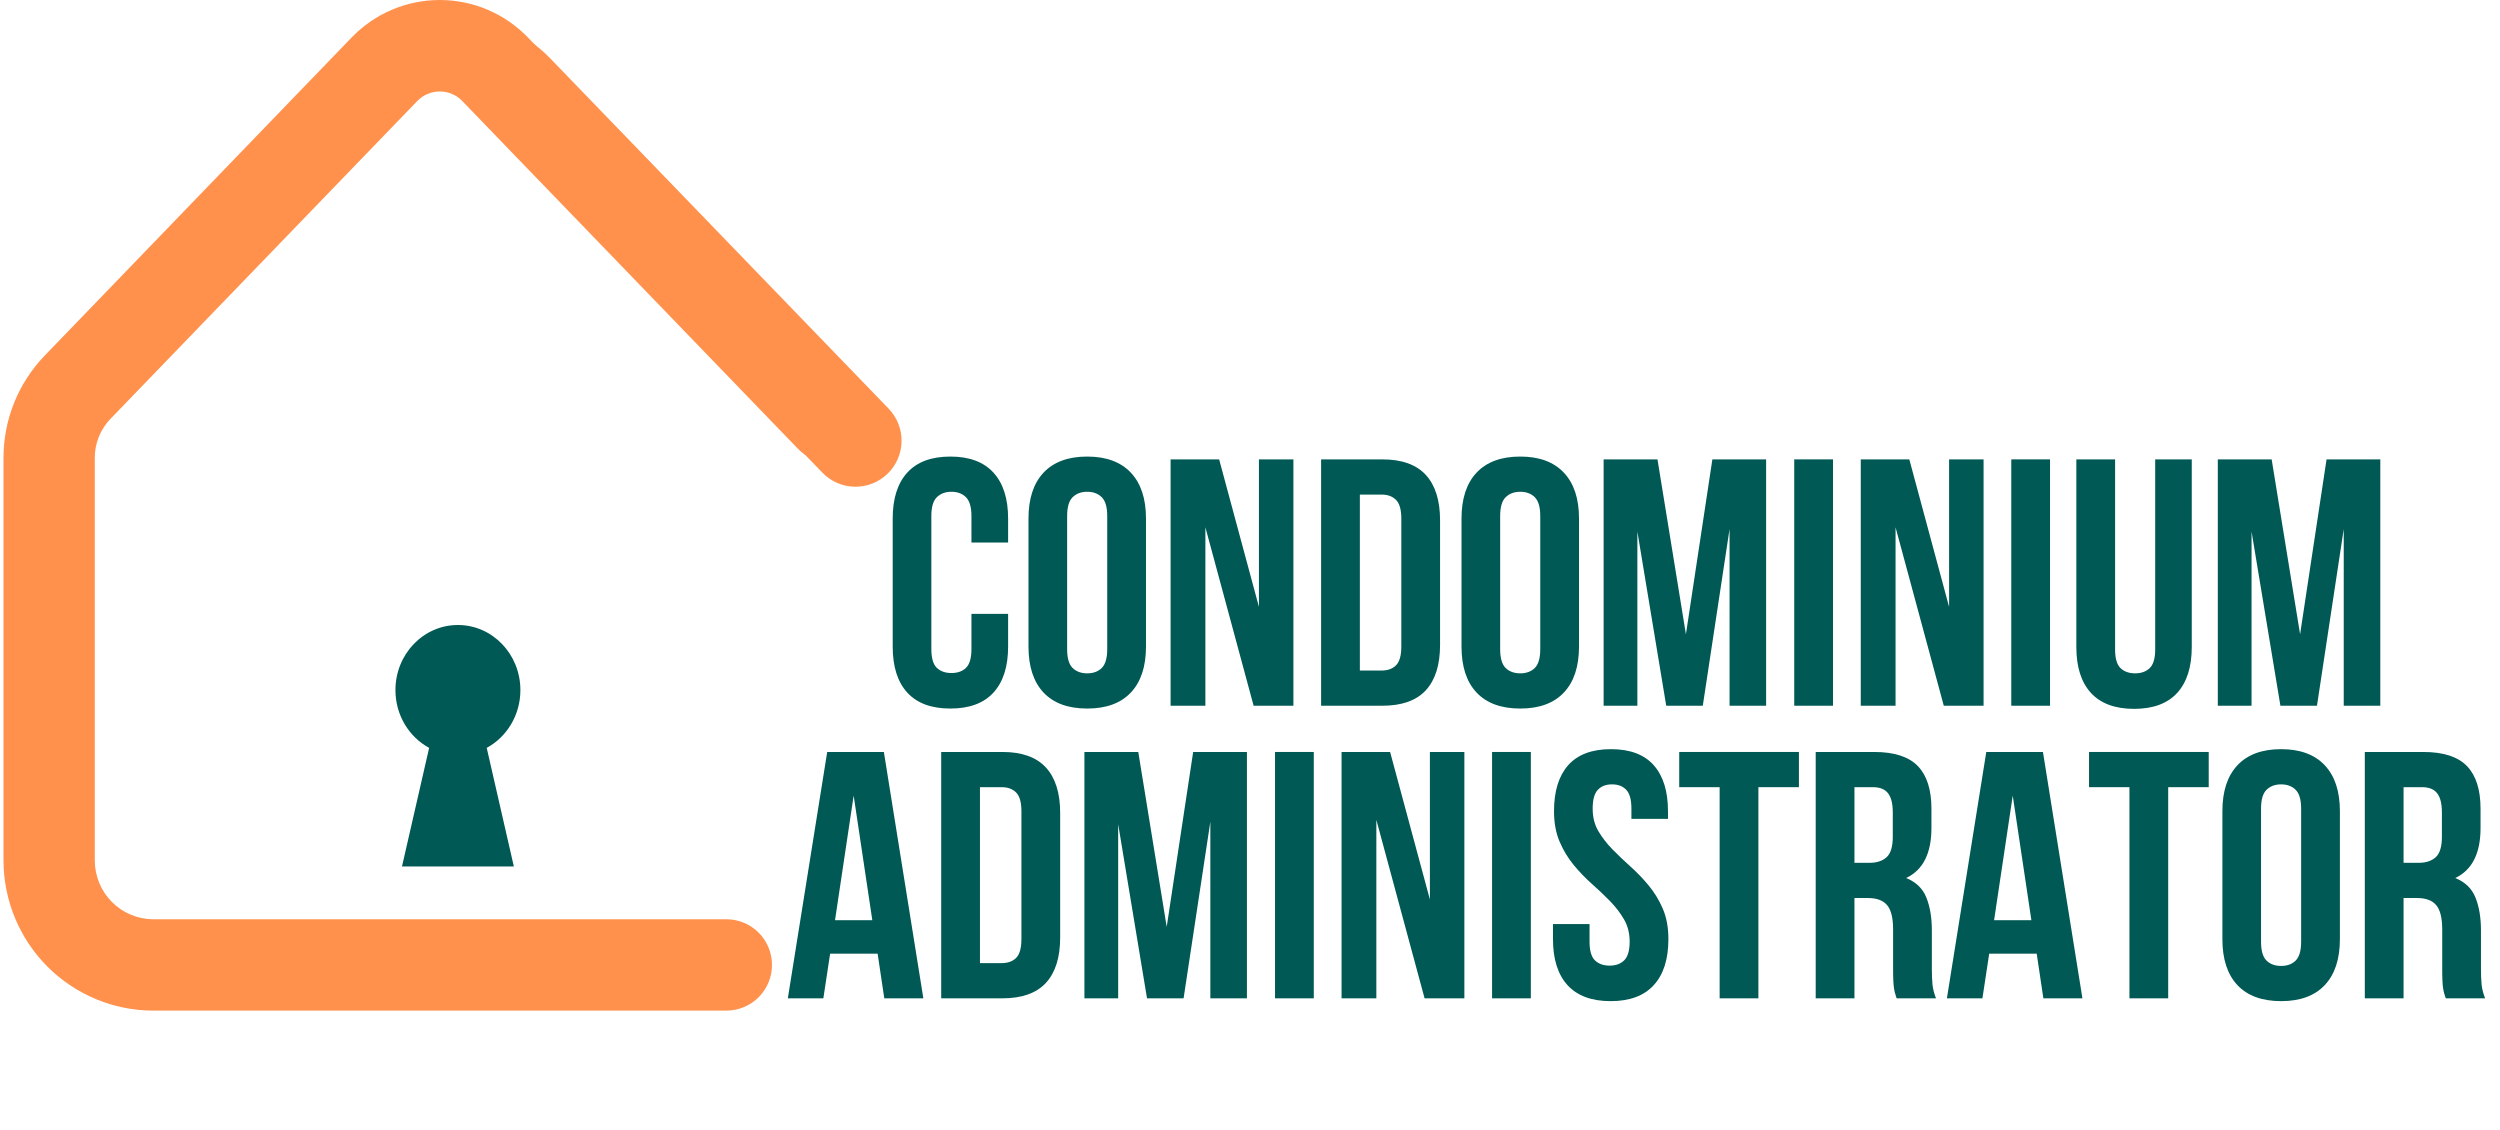<svg xmlns="http://www.w3.org/2000/svg" xmlns:xlink="http://www.w3.org/1999/xlink" width="500" zoomAndPan="magnify" viewBox="0 0 375 169.5" height="226" preserveAspectRatio="xMidYMid meet" version="1.0"><defs><g/><clipPath id="id1"><path d="M 0.551 0 L 131.922 0 L 131.922 151.609 L 0.551 151.609 Z M 0.551 0 " clip-rule="nonzero"/></clipPath><clipPath id="id2"><path d="M 59.297 93.75 L 78.082 93.75 L 78.082 129.973 L 59.297 129.973 Z M 59.297 93.75 " clip-rule="nonzero"/></clipPath><clipPath id="id3"><path d="M 73.285 3.008 L 135.727 3.008 L 135.727 74.117 L 73.285 74.117 Z M 73.285 3.008 " clip-rule="nonzero"/></clipPath></defs><g fill="#005954" fill-opacity="1"><g transform="translate(132.264, 105.86)"><g><path d="M 18.953 -13.781 L 18.953 -8.875 C 18.953 -5.875 18.219 -3.57 16.75 -1.969 C 15.289 -0.375 13.141 0.422 10.297 0.422 C 7.441 0.422 5.285 -0.375 3.828 -1.969 C 2.367 -3.57 1.641 -5.875 1.641 -8.875 L 1.641 -28.078 C 1.641 -31.066 2.367 -33.363 3.828 -34.969 C 5.285 -36.57 7.441 -37.375 10.297 -37.375 C 13.141 -37.375 15.289 -36.57 16.75 -34.969 C 18.219 -33.363 18.953 -31.066 18.953 -28.078 L 18.953 -24.484 L 13.453 -24.484 L 13.453 -28.453 C 13.453 -29.785 13.18 -30.723 12.641 -31.266 C 12.098 -31.816 11.367 -32.094 10.453 -32.094 C 9.535 -32.094 8.801 -31.816 8.25 -31.266 C 7.707 -30.723 7.438 -29.785 7.438 -28.453 L 7.438 -8.5 C 7.438 -7.156 7.707 -6.219 8.25 -5.688 C 8.801 -5.164 9.535 -4.906 10.453 -4.906 C 11.367 -4.906 12.098 -5.164 12.641 -5.688 C 13.18 -6.219 13.453 -7.156 13.453 -8.5 L 13.453 -13.781 Z M 18.953 -13.781 "/></g></g></g><g fill="#005954" fill-opacity="1"><g transform="translate(152.632, 105.86)"><g><path d="M 7.438 -8.5 C 7.438 -7.156 7.707 -6.211 8.25 -5.672 C 8.801 -5.129 9.535 -4.859 10.453 -4.859 C 11.367 -4.859 12.098 -5.129 12.641 -5.672 C 13.18 -6.211 13.453 -7.156 13.453 -8.5 L 13.453 -28.453 C 13.453 -29.785 13.18 -30.723 12.641 -31.266 C 12.098 -31.816 11.367 -32.094 10.453 -32.094 C 9.535 -32.094 8.801 -31.816 8.25 -31.266 C 7.707 -30.723 7.438 -29.785 7.438 -28.453 Z M 1.641 -28.078 C 1.641 -31.066 2.395 -33.363 3.906 -34.969 C 5.414 -36.57 7.598 -37.375 10.453 -37.375 C 13.297 -37.375 15.473 -36.57 16.984 -34.969 C 18.504 -33.363 19.266 -31.066 19.266 -28.078 L 19.266 -8.875 C 19.266 -5.875 18.504 -3.57 16.984 -1.969 C 15.473 -0.375 13.297 0.422 10.453 0.422 C 7.598 0.422 5.414 -0.375 3.906 -1.969 C 2.395 -3.57 1.641 -5.875 1.641 -8.875 Z M 1.641 -28.078 "/></g></g></g><g fill="#005954" fill-opacity="1"><g transform="translate(173.527, 105.86)"><g><path d="M 7.281 -26.766 L 7.281 0 L 2.062 0 L 2.062 -36.953 L 9.344 -36.953 L 15.312 -14.828 L 15.312 -36.953 L 20.484 -36.953 L 20.484 0 L 14.516 0 Z M 7.281 -26.766 "/></g></g></g><g fill="#005954" fill-opacity="1"><g transform="translate(196.057, 105.86)"><g><path d="M 2.109 -36.953 L 11.297 -36.953 C 14.211 -36.953 16.383 -36.176 17.812 -34.625 C 19.238 -33.07 19.953 -30.801 19.953 -27.812 L 19.953 -9.125 C 19.953 -6.133 19.238 -3.863 17.812 -2.312 C 16.383 -0.77 14.211 0 11.297 0 L 2.109 0 Z M 7.922 -31.672 L 7.922 -5.281 L 11.188 -5.281 C 12.102 -5.281 12.82 -5.539 13.344 -6.062 C 13.875 -6.594 14.141 -7.531 14.141 -8.875 L 14.141 -28.078 C 14.141 -29.41 13.875 -30.344 13.344 -30.875 C 12.82 -31.406 12.102 -31.672 11.188 -31.672 Z M 7.922 -31.672 "/></g></g></g><g fill="#005954" fill-opacity="1"><g transform="translate(217.586, 105.86)"><g><path d="M 7.438 -8.5 C 7.438 -7.156 7.707 -6.211 8.25 -5.672 C 8.801 -5.129 9.535 -4.859 10.453 -4.859 C 11.367 -4.859 12.098 -5.129 12.641 -5.672 C 13.18 -6.211 13.453 -7.156 13.453 -8.5 L 13.453 -28.453 C 13.453 -29.785 13.18 -30.723 12.641 -31.266 C 12.098 -31.816 11.367 -32.094 10.453 -32.094 C 9.535 -32.094 8.801 -31.816 8.25 -31.266 C 7.707 -30.723 7.438 -29.785 7.438 -28.453 Z M 1.641 -28.078 C 1.641 -31.066 2.395 -33.363 3.906 -34.969 C 5.414 -36.57 7.598 -37.375 10.453 -37.375 C 13.297 -37.375 15.473 -36.57 16.984 -34.969 C 18.504 -33.363 19.266 -31.066 19.266 -28.078 L 19.266 -8.875 C 19.266 -5.875 18.504 -3.57 16.984 -1.969 C 15.473 -0.375 13.297 0.422 10.453 0.422 C 7.598 0.422 5.414 -0.375 3.906 -1.969 C 2.395 -3.57 1.641 -5.875 1.641 -8.875 Z M 1.641 -28.078 "/></g></g></g><g fill="#005954" fill-opacity="1"><g transform="translate(238.481, 105.86)"><g><path d="M 14.406 -10.719 L 18.375 -36.953 L 26.438 -36.953 L 26.438 0 L 20.953 0 L 20.953 -26.5 L 16.938 0 L 11.453 0 L 7.125 -26.125 L 7.125 0 L 2.062 0 L 2.062 -36.953 L 10.141 -36.953 Z M 14.406 -10.719 "/></g></g></g><g fill="#005954" fill-opacity="1"><g transform="translate(267.027, 105.86)"><g><path d="M 2.109 -36.953 L 7.922 -36.953 L 7.922 0 L 2.109 0 Z M 2.109 -36.953 "/></g></g></g><g fill="#005954" fill-opacity="1"><g transform="translate(277.052, 105.86)"><g><path d="M 7.281 -26.766 L 7.281 0 L 2.062 0 L 2.062 -36.953 L 9.344 -36.953 L 15.312 -14.828 L 15.312 -36.953 L 20.484 -36.953 L 20.484 0 L 14.516 0 Z M 7.281 -26.766 "/></g></g></g><g fill="#005954" fill-opacity="1"><g transform="translate(299.583, 105.86)"><g><path d="M 2.109 -36.953 L 7.922 -36.953 L 7.922 0 L 2.109 0 Z M 2.109 -36.953 "/></g></g></g><g fill="#005954" fill-opacity="1"><g transform="translate(309.608, 105.86)"><g><path d="M 7.656 -36.953 L 7.656 -8.438 C 7.656 -7.102 7.926 -6.172 8.469 -5.641 C 9.02 -5.117 9.75 -4.859 10.656 -4.859 C 11.57 -4.859 12.301 -5.117 12.844 -5.641 C 13.395 -6.172 13.672 -7.102 13.672 -8.438 L 13.672 -36.953 L 19.156 -36.953 L 19.156 -8.812 C 19.156 -5.82 18.426 -3.523 16.969 -1.922 C 15.508 -0.328 13.352 0.469 10.5 0.469 C 7.656 0.469 5.5 -0.328 4.031 -1.922 C 2.57 -3.523 1.844 -5.82 1.844 -8.812 L 1.844 -36.953 Z M 7.656 -36.953 "/></g></g></g><g fill="#005954" fill-opacity="1"><g transform="translate(330.608, 105.86)"><g><path d="M 14.406 -10.719 L 18.375 -36.953 L 26.438 -36.953 L 26.438 0 L 20.953 0 L 20.953 -26.5 L 16.938 0 L 11.453 0 L 7.125 -26.125 L 7.125 0 L 2.062 0 L 2.062 -36.953 L 10.141 -36.953 Z M 14.406 -10.719 "/></g></g></g><g fill="#005954" fill-opacity="1"><g transform="translate(117.597, 149.749)"><g><path d="M 20.906 0 L 15.047 0 L 14.047 -6.703 L 6.922 -6.703 L 5.906 0 L 0.578 0 L 6.484 -36.953 L 14.984 -36.953 Z M 7.656 -11.719 L 13.25 -11.719 L 10.453 -30.406 Z M 7.656 -11.719 "/></g></g></g><g fill="#005954" fill-opacity="1"><g transform="translate(139.072, 149.749)"><g><path d="M 2.109 -36.953 L 11.297 -36.953 C 14.211 -36.953 16.383 -36.176 17.812 -34.625 C 19.238 -33.07 19.953 -30.801 19.953 -27.812 L 19.953 -9.125 C 19.953 -6.133 19.238 -3.863 17.812 -2.312 C 16.383 -0.77 14.211 0 11.297 0 L 2.109 0 Z M 7.922 -31.672 L 7.922 -5.281 L 11.188 -5.281 C 12.102 -5.281 12.82 -5.539 13.344 -6.062 C 13.875 -6.594 14.141 -7.531 14.141 -8.875 L 14.141 -28.078 C 14.141 -29.41 13.875 -30.344 13.344 -30.875 C 12.82 -31.406 12.102 -31.672 11.188 -31.672 Z M 7.922 -31.672 "/></g></g></g><g fill="#005954" fill-opacity="1"><g transform="translate(160.6, 149.749)"><g><path d="M 14.406 -10.719 L 18.375 -36.953 L 26.438 -36.953 L 26.438 0 L 20.953 0 L 20.953 -26.5 L 16.938 0 L 11.453 0 L 7.125 -26.125 L 7.125 0 L 2.062 0 L 2.062 -36.953 L 10.141 -36.953 Z M 14.406 -10.719 "/></g></g></g><g fill="#005954" fill-opacity="1"><g transform="translate(189.146, 149.749)"><g><path d="M 2.109 -36.953 L 7.922 -36.953 L 7.922 0 L 2.109 0 Z M 2.109 -36.953 "/></g></g></g><g fill="#005954" fill-opacity="1"><g transform="translate(199.172, 149.749)"><g><path d="M 7.281 -26.766 L 7.281 0 L 2.062 0 L 2.062 -36.953 L 9.344 -36.953 L 15.312 -14.828 L 15.312 -36.953 L 20.484 -36.953 L 20.484 0 L 14.516 0 Z M 7.281 -26.766 "/></g></g></g><g fill="#005954" fill-opacity="1"><g transform="translate(221.702, 149.749)"><g><path d="M 2.109 -36.953 L 7.922 -36.953 L 7.922 0 L 2.109 0 Z M 2.109 -36.953 "/></g></g></g><g fill="#005954" fill-opacity="1"><g transform="translate(231.728, 149.749)"><g><path d="M 1.375 -28.078 C 1.375 -31.066 2.082 -33.363 3.5 -34.969 C 4.926 -36.57 7.066 -37.375 9.922 -37.375 C 12.773 -37.375 14.91 -36.57 16.328 -34.969 C 17.754 -33.363 18.469 -31.066 18.469 -28.078 L 18.469 -26.922 L 12.984 -26.922 L 12.984 -28.453 C 12.984 -29.785 12.727 -30.723 12.219 -31.266 C 11.707 -31.816 10.992 -32.094 10.078 -32.094 C 9.16 -32.094 8.445 -31.816 7.938 -31.266 C 7.426 -30.723 7.172 -29.785 7.172 -28.453 C 7.172 -27.18 7.453 -26.062 8.016 -25.094 C 8.586 -24.125 9.297 -23.207 10.141 -22.344 C 10.984 -21.488 11.883 -20.629 12.844 -19.766 C 13.812 -18.898 14.719 -17.957 15.562 -16.938 C 16.414 -15.914 17.125 -14.754 17.688 -13.453 C 18.25 -12.148 18.531 -10.625 18.531 -8.875 C 18.531 -5.875 17.797 -3.57 16.328 -1.969 C 14.867 -0.375 12.719 0.422 9.875 0.422 C 7.02 0.422 4.863 -0.375 3.406 -1.969 C 1.945 -3.57 1.219 -5.875 1.219 -8.875 L 1.219 -11.141 L 6.703 -11.141 L 6.703 -8.5 C 6.703 -7.156 6.973 -6.219 7.516 -5.688 C 8.066 -5.164 8.801 -4.906 9.719 -4.906 C 10.625 -4.906 11.348 -5.164 11.891 -5.688 C 12.441 -6.219 12.719 -7.156 12.719 -8.5 C 12.719 -9.758 12.438 -10.875 11.875 -11.844 C 11.312 -12.812 10.609 -13.727 9.766 -14.594 C 8.922 -15.457 8.016 -16.316 7.047 -17.172 C 6.078 -18.035 5.172 -18.977 4.328 -20 C 3.484 -21.02 2.781 -22.18 2.219 -23.484 C 1.656 -24.785 1.375 -26.316 1.375 -28.078 Z M 1.375 -28.078 "/></g></g></g><g fill="#005954" fill-opacity="1"><g transform="translate(251.462, 149.749)"><g><path d="M 0.422 -36.953 L 18.375 -36.953 L 18.375 -31.672 L 12.297 -31.672 L 12.297 0 L 6.484 0 L 6.484 -31.672 L 0.422 -31.672 Z M 0.422 -36.953 "/></g></g></g><g fill="#005954" fill-opacity="1"><g transform="translate(270.246, 149.749)"><g><path d="M 14.25 0 C 14.176 -0.25 14.102 -0.477 14.031 -0.688 C 13.969 -0.895 13.91 -1.156 13.859 -1.469 C 13.805 -1.789 13.77 -2.195 13.75 -2.688 C 13.727 -3.188 13.719 -3.805 13.719 -4.547 L 13.719 -10.344 C 13.719 -12.07 13.414 -13.285 12.812 -13.984 C 12.219 -14.691 11.254 -15.047 9.922 -15.047 L 7.922 -15.047 L 7.922 0 L 2.109 0 L 2.109 -36.953 L 10.875 -36.953 C 13.895 -36.953 16.082 -36.242 17.438 -34.828 C 18.789 -33.422 19.469 -31.297 19.469 -28.453 L 19.469 -25.547 C 19.469 -21.742 18.203 -19.242 15.672 -18.047 C 17.148 -17.453 18.16 -16.477 18.703 -15.125 C 19.254 -13.77 19.531 -12.125 19.531 -10.188 L 19.531 -4.484 C 19.531 -3.566 19.562 -2.766 19.625 -2.078 C 19.695 -1.398 19.875 -0.707 20.156 0 Z M 7.922 -31.672 L 7.922 -20.328 L 10.188 -20.328 C 11.281 -20.328 12.133 -20.609 12.75 -21.172 C 13.363 -21.734 13.672 -22.754 13.672 -24.234 L 13.672 -27.875 C 13.672 -29.207 13.43 -30.172 12.953 -30.766 C 12.484 -31.367 11.738 -31.672 10.719 -31.672 Z M 7.922 -31.672 "/></g></g></g><g fill="#005954" fill-opacity="1"><g transform="translate(291.458, 149.749)"><g><path d="M 20.906 0 L 15.047 0 L 14.047 -6.703 L 6.922 -6.703 L 5.906 0 L 0.578 0 L 6.484 -36.953 L 14.984 -36.953 Z M 7.656 -11.719 L 13.25 -11.719 L 10.453 -30.406 Z M 7.656 -11.719 "/></g></g></g><g fill="#005954" fill-opacity="1"><g transform="translate(312.933, 149.749)"><g><path d="M 0.422 -36.953 L 18.375 -36.953 L 18.375 -31.672 L 12.297 -31.672 L 12.297 0 L 6.484 0 L 6.484 -31.672 L 0.422 -31.672 Z M 0.422 -36.953 "/></g></g></g><g fill="#005954" fill-opacity="1"><g transform="translate(331.718, 149.749)"><g><path d="M 7.438 -8.5 C 7.438 -7.156 7.707 -6.211 8.25 -5.672 C 8.801 -5.129 9.535 -4.859 10.453 -4.859 C 11.367 -4.859 12.098 -5.129 12.641 -5.672 C 13.18 -6.211 13.453 -7.156 13.453 -8.5 L 13.453 -28.453 C 13.453 -29.785 13.18 -30.723 12.641 -31.266 C 12.098 -31.816 11.367 -32.094 10.453 -32.094 C 9.535 -32.094 8.801 -31.816 8.25 -31.266 C 7.707 -30.723 7.438 -29.785 7.438 -28.453 Z M 1.641 -28.078 C 1.641 -31.066 2.395 -33.363 3.906 -34.969 C 5.414 -36.57 7.598 -37.375 10.453 -37.375 C 13.297 -37.375 15.473 -36.57 16.984 -34.969 C 18.504 -33.363 19.266 -31.066 19.266 -28.078 L 19.266 -8.875 C 19.266 -5.875 18.504 -3.57 16.984 -1.969 C 15.473 -0.375 13.297 0.422 10.453 0.422 C 7.598 0.422 5.414 -0.375 3.906 -1.969 C 2.395 -3.57 1.641 -5.875 1.641 -8.875 Z M 1.641 -28.078 "/></g></g></g><g fill="#005954" fill-opacity="1"><g transform="translate(352.613, 149.749)"><g><path d="M 14.25 0 C 14.176 -0.25 14.102 -0.477 14.031 -0.688 C 13.969 -0.895 13.91 -1.156 13.859 -1.469 C 13.805 -1.789 13.77 -2.195 13.75 -2.688 C 13.727 -3.188 13.719 -3.805 13.719 -4.547 L 13.719 -10.344 C 13.719 -12.07 13.414 -13.285 12.812 -13.984 C 12.219 -14.691 11.254 -15.047 9.922 -15.047 L 7.922 -15.047 L 7.922 0 L 2.109 0 L 2.109 -36.953 L 10.875 -36.953 C 13.895 -36.953 16.082 -36.242 17.438 -34.828 C 18.789 -33.422 19.469 -31.297 19.469 -28.453 L 19.469 -25.547 C 19.469 -21.742 18.203 -19.242 15.672 -18.047 C 17.148 -17.453 18.16 -16.477 18.703 -15.125 C 19.254 -13.77 19.531 -12.125 19.531 -10.188 L 19.531 -4.484 C 19.531 -3.566 19.562 -2.766 19.625 -2.078 C 19.695 -1.398 19.875 -0.707 20.156 0 Z M 7.922 -31.672 L 7.922 -20.328 L 10.188 -20.328 C 11.281 -20.328 12.133 -20.609 12.75 -21.172 C 13.363 -21.734 13.672 -22.754 13.672 -24.234 L 13.672 -27.875 C 13.672 -29.207 13.43 -30.172 12.953 -30.766 C 12.484 -31.367 11.738 -31.672 10.719 -31.672 Z M 7.922 -31.672 "/></g></g></g><g clip-path="url(#id1)"><path fill="#ff914d" d="M 108.941 151.594 L 22.988 151.594 C 22.254 151.594 21.52 151.555 20.789 151.48 C 20.059 151.41 19.332 151.301 18.609 151.156 C 17.887 151.012 17.176 150.832 16.473 150.617 C 15.77 150.402 15.078 150.156 14.398 149.871 C 13.719 149.59 13.055 149.273 12.406 148.926 C 11.758 148.578 11.129 148.199 10.516 147.789 C 9.906 147.383 9.312 146.941 8.746 146.473 C 8.176 146.008 7.633 145.512 7.113 144.992 C 6.594 144.469 6.102 143.926 5.633 143.355 C 5.168 142.785 4.727 142.195 4.32 141.582 C 3.91 140.969 3.531 140.336 3.188 139.688 C 2.84 139.035 2.523 138.371 2.242 137.691 C 1.961 137.012 1.711 136.316 1.5 135.613 C 1.285 134.906 1.105 134.191 0.961 133.469 C 0.816 132.746 0.707 132.02 0.637 131.285 C 0.562 130.551 0.527 129.816 0.523 129.078 L 0.523 68.695 C 0.523 67.273 0.656 65.863 0.926 64.465 C 1.195 63.07 1.594 61.711 2.129 60.395 C 2.66 59.074 3.312 57.82 4.09 56.629 C 4.863 55.438 5.746 54.332 6.734 53.309 L 52.715 5.652 C 53.141 5.207 53.59 4.785 54.062 4.383 C 54.531 3.984 55.02 3.609 55.527 3.258 C 56.035 2.906 56.562 2.582 57.102 2.281 C 57.641 1.984 58.195 1.715 58.766 1.473 C 59.332 1.23 59.91 1.016 60.5 0.832 C 61.09 0.648 61.688 0.496 62.293 0.371 C 62.895 0.25 63.504 0.156 64.121 0.094 C 64.734 0.031 65.348 0 65.965 0 C 66.582 0 67.199 0.031 67.812 0.094 C 68.426 0.156 69.035 0.25 69.641 0.371 C 70.246 0.496 70.844 0.648 71.434 0.832 C 72.02 1.016 72.602 1.23 73.168 1.473 C 73.734 1.715 74.289 1.984 74.832 2.281 C 75.371 2.582 75.895 2.906 76.402 3.258 C 76.91 3.609 77.402 3.984 77.871 4.383 C 78.34 4.785 78.789 5.207 79.219 5.652 L 129.484 57.75 C 129.801 58.074 130.078 58.422 130.324 58.801 C 130.57 59.18 130.777 59.578 130.941 60 C 131.109 60.418 131.234 60.848 131.316 61.293 C 131.398 61.738 131.434 62.184 131.43 62.637 C 131.422 63.086 131.371 63.531 131.277 63.973 C 131.184 64.414 131.047 64.844 130.867 65.258 C 130.688 65.672 130.469 66.062 130.215 66.434 C 129.957 66.805 129.668 67.148 129.344 67.461 C 129.02 67.777 128.668 68.055 128.293 68.297 C 127.914 68.543 127.512 68.746 127.094 68.914 C 126.676 69.078 126.246 69.199 125.801 69.281 C 125.359 69.359 124.91 69.395 124.461 69.387 C 124.012 69.379 123.566 69.324 123.125 69.23 C 122.688 69.133 122.262 68.992 121.848 68.812 C 121.438 68.633 121.043 68.41 120.676 68.152 C 120.305 67.895 119.965 67.602 119.656 67.277 L 69.383 15.199 C 69.164 14.965 68.926 14.758 68.664 14.57 C 68.402 14.387 68.121 14.23 67.828 14.105 C 67.535 13.977 67.23 13.879 66.918 13.816 C 66.602 13.75 66.285 13.719 65.965 13.719 C 65.645 13.719 65.328 13.75 65.016 13.816 C 64.703 13.879 64.398 13.977 64.102 14.105 C 63.809 14.23 63.531 14.387 63.27 14.57 C 63.008 14.758 62.766 14.965 62.547 15.199 L 16.562 62.836 C 15.805 63.625 15.223 64.527 14.816 65.543 C 14.41 66.559 14.211 67.613 14.219 68.711 L 14.219 129.078 C 14.219 129.656 14.277 130.23 14.391 130.797 C 14.504 131.363 14.672 131.914 14.891 132.449 C 15.113 132.984 15.383 133.488 15.703 133.973 C 16.023 134.453 16.391 134.895 16.797 135.305 C 17.207 135.715 17.648 136.078 18.129 136.402 C 18.609 136.723 19.113 136.992 19.648 137.215 C 20.18 137.438 20.73 137.605 21.297 137.719 C 21.859 137.832 22.434 137.887 23.008 137.891 L 108.961 137.891 C 109.41 137.891 109.855 137.934 110.297 138.02 C 110.734 138.109 111.164 138.238 111.578 138.41 C 111.992 138.582 112.387 138.793 112.762 139.043 C 113.133 139.293 113.48 139.578 113.797 139.895 C 114.113 140.215 114.398 140.559 114.645 140.934 C 114.895 141.309 115.105 141.703 115.277 142.117 C 115.449 142.535 115.578 142.965 115.668 143.406 C 115.754 143.844 115.797 144.293 115.797 144.742 C 115.797 145.191 115.754 145.637 115.668 146.078 C 115.578 146.52 115.449 146.949 115.277 147.363 C 115.105 147.777 114.895 148.176 114.645 148.547 C 114.398 148.922 114.113 149.27 113.797 149.586 C 113.48 149.906 113.133 150.188 112.762 150.438 C 112.387 150.688 111.992 150.898 111.578 151.07 C 111.164 151.242 110.734 151.375 110.297 151.461 C 109.855 151.551 109.41 151.594 108.961 151.594 Z M 108.941 151.594 " fill-opacity="1" fill-rule="nonzero"/></g><g clip-path="url(#id2)"><path fill="#005954" d="M 78.059 103.512 C 78.059 98.121 73.863 93.75 68.688 93.75 C 63.512 93.75 59.316 98.121 59.316 103.512 C 59.316 107.285 61.367 110.555 64.371 112.18 L 60.297 129.973 L 77.078 129.973 L 73.008 112.18 C 76.008 110.555 78.059 107.285 78.059 103.512 Z M 78.059 103.512 " fill-opacity="1" fill-rule="nonzero"/></g><g clip-path="url(#id3)"><path fill="#ff914d" d="M 112.516 155.941 L 25.68 155.941 C 24.938 155.941 24.195 155.906 23.457 155.832 C 22.719 155.758 21.984 155.648 21.254 155.5 C 20.527 155.355 19.809 155.176 19.098 154.957 C 18.387 154.742 17.688 154.492 17 154.207 C 16.312 153.922 15.645 153.605 14.988 153.254 C 14.332 152.902 13.695 152.52 13.078 152.105 C 12.461 151.691 11.863 151.25 11.289 150.777 C 10.715 150.309 10.168 149.809 9.641 149.281 C 9.117 148.758 8.617 148.207 8.145 147.633 C 7.676 147.055 7.23 146.461 6.82 145.844 C 6.406 145.223 6.023 144.586 5.672 143.93 C 5.324 143.273 5.004 142.605 4.719 141.918 C 4.438 141.23 4.184 140.531 3.969 139.82 C 3.754 139.109 3.57 138.387 3.426 137.66 C 3.281 136.93 3.172 136.195 3.098 135.453 C 3.023 134.715 2.984 133.973 2.984 133.23 L 2.984 72.309 C 2.98 70.875 3.117 69.453 3.391 68.043 C 3.66 66.637 4.066 65.266 4.605 63.938 C 5.141 62.605 5.801 61.34 6.586 60.137 C 7.367 58.934 8.258 57.82 9.258 56.789 L 55.711 8.711 C 56.141 8.262 56.598 7.836 57.07 7.43 C 57.547 7.027 58.039 6.648 58.555 6.293 C 59.066 5.941 59.598 5.613 60.145 5.312 C 60.688 5.012 61.25 4.738 61.824 4.492 C 62.398 4.25 62.98 4.035 63.578 3.848 C 64.172 3.664 64.773 3.508 65.387 3.383 C 65.996 3.258 66.613 3.164 67.234 3.102 C 67.852 3.039 68.477 3.008 69.098 3.008 C 69.723 3.008 70.344 3.039 70.965 3.102 C 71.586 3.164 72.199 3.258 72.812 3.383 C 73.422 3.508 74.023 3.664 74.621 3.848 C 75.215 4.035 75.801 4.25 76.375 4.492 C 76.949 4.738 77.508 5.012 78.055 5.312 C 78.602 5.613 79.129 5.941 79.645 6.293 C 80.156 6.648 80.652 7.027 81.125 7.43 C 81.602 7.836 82.055 8.262 82.488 8.711 L 133.27 61.27 C 133.586 61.594 133.871 61.949 134.117 62.332 C 134.367 62.711 134.574 63.113 134.742 63.539 C 134.91 63.961 135.035 64.395 135.121 64.844 C 135.203 65.289 135.238 65.742 135.234 66.199 C 135.227 66.652 135.176 67.102 135.082 67.547 C 134.984 67.992 134.848 68.426 134.668 68.844 C 134.484 69.262 134.266 69.656 134.008 70.031 C 133.75 70.406 133.457 70.75 133.129 71.066 C 132.801 71.383 132.445 71.664 132.062 71.91 C 131.68 72.156 131.277 72.363 130.855 72.531 C 130.434 72.695 129.996 72.82 129.547 72.902 C 129.102 72.98 128.648 73.02 128.195 73.008 C 127.738 73 127.289 72.949 126.848 72.852 C 126.402 72.754 125.973 72.613 125.555 72.43 C 125.137 72.246 124.742 72.023 124.371 71.766 C 123.996 71.504 123.652 71.207 123.34 70.879 L 72.551 18.344 C 72.332 18.105 72.086 17.895 71.824 17.707 C 71.559 17.523 71.277 17.363 70.98 17.238 C 70.684 17.109 70.375 17.012 70.059 16.945 C 69.742 16.879 69.422 16.848 69.098 16.848 C 68.773 16.848 68.453 16.879 68.137 16.945 C 67.82 17.012 67.516 17.109 67.219 17.238 C 66.918 17.363 66.641 17.523 66.375 17.707 C 66.109 17.895 65.867 18.105 65.645 18.344 L 19.188 66.402 C 18.422 67.195 17.836 68.105 17.426 69.133 C 17.016 70.156 16.812 71.223 16.82 72.324 L 16.82 133.23 C 16.82 133.812 16.879 134.391 16.992 134.961 C 17.105 135.535 17.277 136.09 17.5 136.629 C 17.723 137.168 17.996 137.68 18.32 138.164 C 18.645 138.648 19.012 139.098 19.426 139.512 C 19.836 139.922 20.285 140.293 20.77 140.617 C 21.254 140.941 21.766 141.215 22.305 141.438 C 22.844 141.66 23.398 141.832 23.969 141.945 C 24.539 142.059 25.117 142.117 25.699 142.117 L 112.535 142.117 C 112.988 142.117 113.438 142.16 113.883 142.25 C 114.328 142.34 114.762 142.469 115.18 142.645 C 115.598 142.816 115.996 143.031 116.375 143.281 C 116.75 143.535 117.098 143.82 117.422 144.141 C 117.742 144.465 118.027 144.812 118.277 145.191 C 118.531 145.566 118.742 145.965 118.918 146.383 C 119.09 146.805 119.223 147.238 119.312 147.68 C 119.398 148.125 119.441 148.578 119.441 149.031 C 119.441 149.484 119.398 149.934 119.312 150.379 C 119.223 150.824 119.09 151.258 118.918 151.676 C 118.742 152.094 118.531 152.492 118.277 152.871 C 118.027 153.25 117.742 153.598 117.422 153.918 C 117.098 154.238 116.75 154.527 116.375 154.777 C 115.996 155.031 115.598 155.242 115.18 155.418 C 114.762 155.59 114.328 155.723 113.883 155.809 C 113.438 155.898 112.988 155.941 112.535 155.941 Z M 112.516 155.941 " fill-opacity="1" fill-rule="nonzero"/></g></svg>
